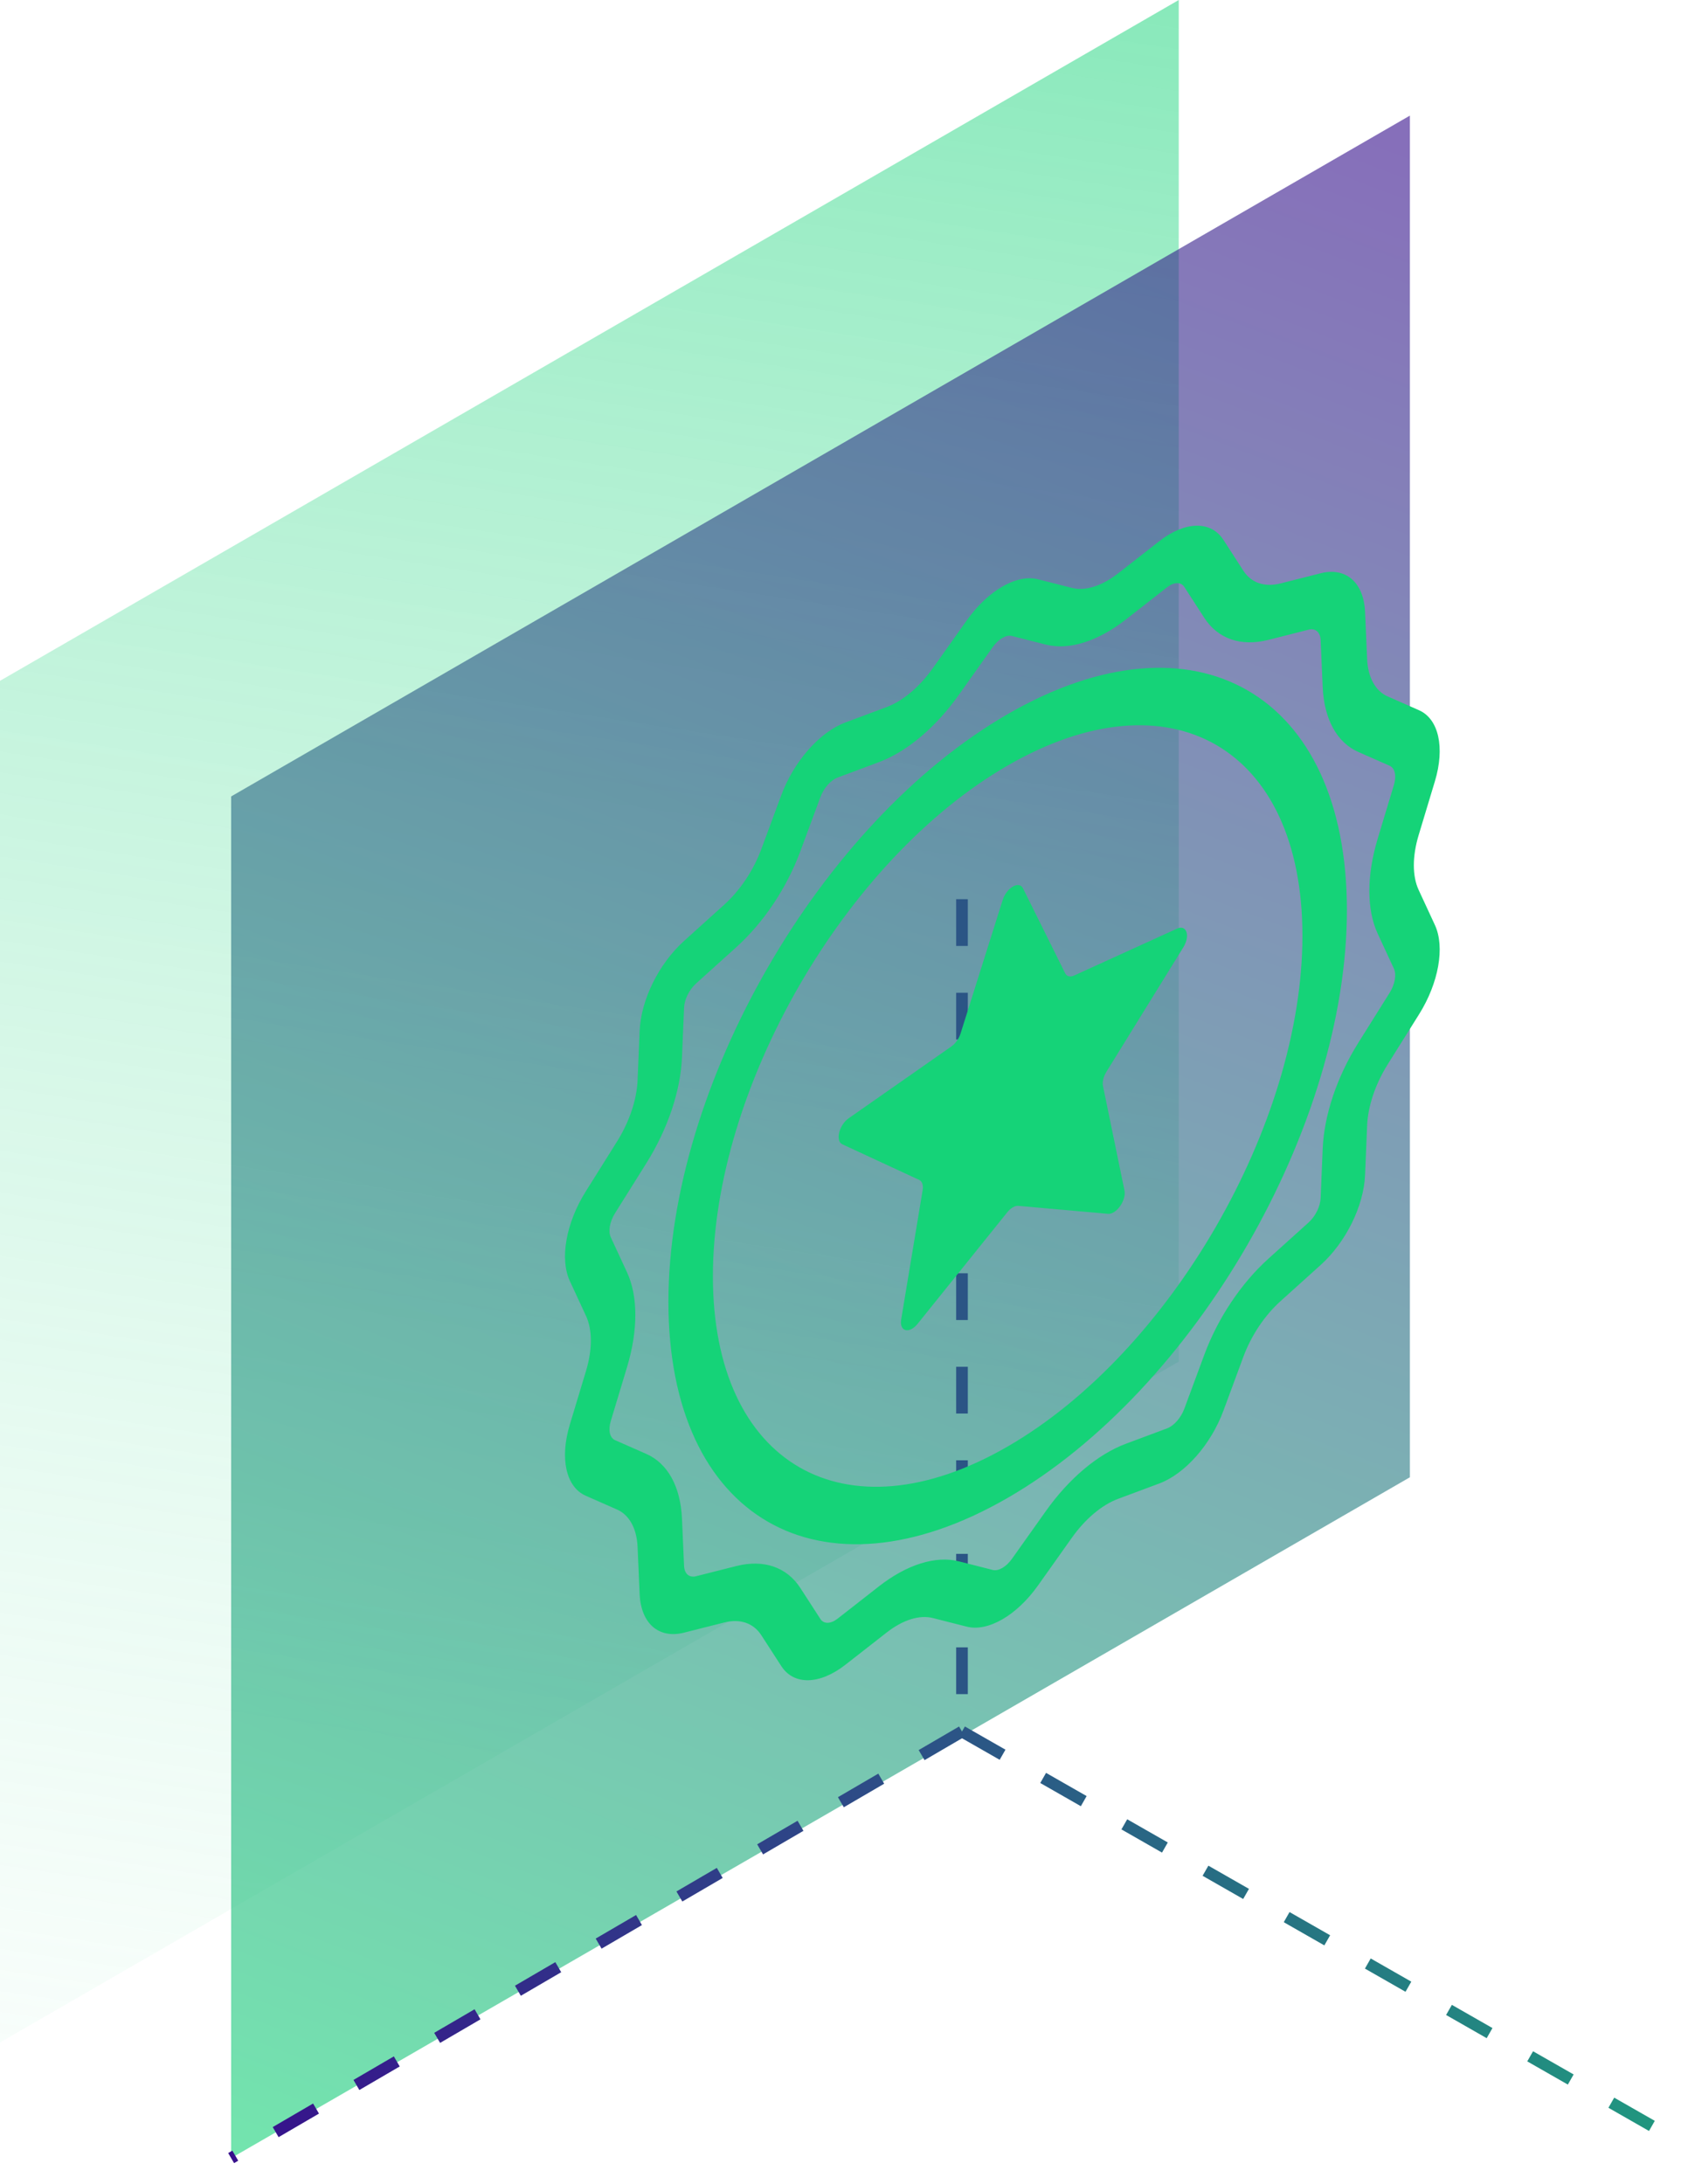 <svg width="66" height="85" viewBox="0 0 66 85" fill="none" xmlns="http://www.w3.org/2000/svg">
<rect opacity="0.6" width="53" height="53" transform="matrix(0.866 -0.5 2.20305e-08 1 0 26.5)" fill="url(#paint0_linear_981_254)"/>
<rect opacity="0.6" width="53" height="53" transform="matrix(0.866 -0.5 2.20305e-08 1 9 31)" fill="url(#paint1_linear_981_254)"/>
<path d="M37.458 35V67.397M37.458 67.397L65.65 83.506M37.458 67.397L9 84" stroke="url(#paint2_linear_981_254)" stroke-width="0.454" stroke-dasharray="1.82 1.82"/>
<path fill-rule="evenodd" clip-rule="evenodd" d="M40.725 25.09L39.404 24.755C39.18 24.698 38.879 24.872 38.655 25.187L37.334 27.048C36.435 28.314 35.312 29.259 34.221 29.666L32.618 30.264C32.347 30.365 32.075 30.673 31.944 31.028L31.166 33.129C30.637 34.558 29.736 35.907 28.67 36.868L27.103 38.281C26.837 38.52 26.649 38.901 26.636 39.227L26.555 41.15C26.501 42.46 26.001 43.946 25.17 45.272L23.949 47.22C23.742 47.549 23.675 47.927 23.783 48.159L24.416 49.525C24.846 50.455 24.846 51.784 24.416 53.212L23.783 55.309C23.675 55.663 23.742 55.964 23.949 56.055L25.17 56.593C26.001 56.959 26.501 57.869 26.555 59.115L26.636 60.946C26.649 61.256 26.837 61.419 27.103 61.352L28.67 60.956C29.736 60.686 30.637 60.995 31.166 61.813L31.944 63.015C32.075 63.219 32.347 63.213 32.618 63.001L34.221 61.748C35.312 60.896 36.435 60.543 37.334 60.772L38.655 61.107C38.879 61.163 39.18 60.989 39.404 60.674L40.725 58.814C41.624 57.547 42.747 56.603 43.838 56.196L45.441 55.598C45.712 55.497 45.983 55.189 46.115 54.833L46.893 52.733C47.422 51.304 48.322 49.955 49.389 48.993L50.956 47.581C51.221 47.341 51.409 46.961 51.423 46.635L51.503 44.711C51.558 43.402 52.058 41.916 52.889 40.59L54.11 38.642C54.316 38.312 54.383 37.934 54.276 37.703L53.643 36.337C53.212 35.407 53.212 34.078 53.643 32.65L54.276 30.553C54.383 30.198 54.316 29.898 54.11 29.806L52.889 29.268C52.058 28.902 51.558 27.993 51.503 26.747L51.423 24.916C51.409 24.606 51.221 24.442 50.956 24.509L49.389 24.906C48.322 25.176 47.422 24.867 46.893 24.049L46.115 22.846C45.983 22.643 45.712 22.649 45.441 22.861L43.838 24.113C42.747 24.966 41.624 25.318 40.725 25.09ZM40.416 22.548C39.587 22.338 38.471 22.982 37.643 24.148L36.322 26.009C35.802 26.741 35.153 27.287 34.523 27.522L32.92 28.12C31.915 28.495 30.91 29.635 30.422 30.951L29.644 33.051C29.338 33.877 28.818 34.657 28.201 35.213L26.634 36.626C25.652 37.512 24.956 38.921 24.906 40.127L24.826 42.05C24.794 42.807 24.505 43.666 24.025 44.433L22.804 46.381C22.039 47.602 21.79 49.002 22.187 49.858L22.82 51.224C23.069 51.761 23.069 52.53 22.82 53.355L22.187 55.452C21.79 56.766 22.039 57.88 22.804 58.217L24.025 58.755C24.505 58.967 24.794 59.492 24.826 60.213L24.906 62.043C24.956 63.191 25.652 63.797 26.634 63.548L28.201 63.152C28.818 62.996 29.338 63.174 29.644 63.647L30.422 64.849C30.91 65.603 31.915 65.581 32.92 64.796L34.523 63.544C35.153 63.051 35.802 62.847 36.322 62.979L37.643 63.314C38.471 63.524 39.587 62.88 40.416 61.714L41.737 59.853C42.257 59.121 42.905 58.575 43.536 58.34L45.139 57.742C46.144 57.367 47.149 56.227 47.637 54.911L48.414 52.81C48.72 51.984 49.241 51.205 49.857 50.649L51.425 49.236C52.407 48.35 53.103 46.941 53.153 45.735L53.233 43.811C53.265 43.054 53.554 42.195 54.034 41.429L55.255 39.481C56.02 38.26 56.269 36.86 55.872 36.004L55.239 34.638C54.99 34.1 54.99 33.332 55.239 32.507L55.872 30.41C56.269 29.095 56.02 27.982 55.255 27.645L54.034 27.107C53.554 26.895 53.265 26.369 53.233 25.649L53.153 23.818C53.103 22.671 52.407 22.065 51.425 22.313L49.857 22.71C49.241 22.866 48.72 22.687 48.414 22.214L47.637 21.012C47.149 20.259 46.144 20.28 45.139 21.066L43.536 22.318C42.905 22.811 42.257 23.015 41.737 22.883L40.416 22.548ZM39.236 56.303C45.575 52.643 50.714 43.743 50.714 36.423C50.714 29.104 45.575 26.137 39.236 29.797C32.898 33.456 27.759 42.357 27.759 49.676C27.759 56.996 32.898 59.963 39.236 56.303ZM39.236 58.303C46.532 54.091 52.446 43.847 52.446 35.423C52.446 26.999 46.532 23.585 39.236 27.797C31.941 32.009 26.027 42.252 26.027 50.676C26.027 59.1 31.941 62.515 39.236 58.303ZM39.833 34.576C39.68 34.269 39.194 34.55 39.042 35.033L37.401 40.231C37.338 40.43 37.204 40.619 37.051 40.727L33.043 43.529C32.67 43.79 32.52 44.41 32.798 44.539L35.792 45.926C35.907 45.979 35.958 46.131 35.926 46.324L35.09 51.359C35.012 51.828 35.405 51.93 35.73 51.527L39.221 47.186C39.355 47.019 39.52 46.924 39.654 46.936L43.145 47.246C43.469 47.274 43.862 46.718 43.785 46.339L42.948 42.27C42.916 42.113 42.967 41.903 43.082 41.717L46.076 36.873C46.355 36.423 46.204 35.976 45.832 36.145L41.824 37.971C41.67 38.041 41.536 38.006 41.474 37.88L39.833 34.576Z" fill="#15D378"/>
<defs>
<linearGradient id="paint0_linear_981_254" x1="58.3" y1="-6.583" x2="1.794" y2="82.782" gradientUnits="userSpaceOnUse">
<stop stop-color="#15D378"/>
<stop offset="1" stop-color="white" stop-opacity="0"/>
</linearGradient>
<linearGradient id="paint1_linear_981_254" x1="42.19" y1="-7.66" x2="-4.818" y2="49.047" gradientUnits="userSpaceOnUse">
<stop stop-color="#360F8C"/>
<stop offset="1" stop-color="#15D378"/>
</linearGradient>
<linearGradient id="paint2_linear_981_254" x1="9" y1="35" x2="65.65" y2="35" gradientUnits="userSpaceOnUse">
<stop stop-color="#37108C"/>
<stop offset="1" stop-color="#20997F"/>
</linearGradient>
</defs>
</svg>
